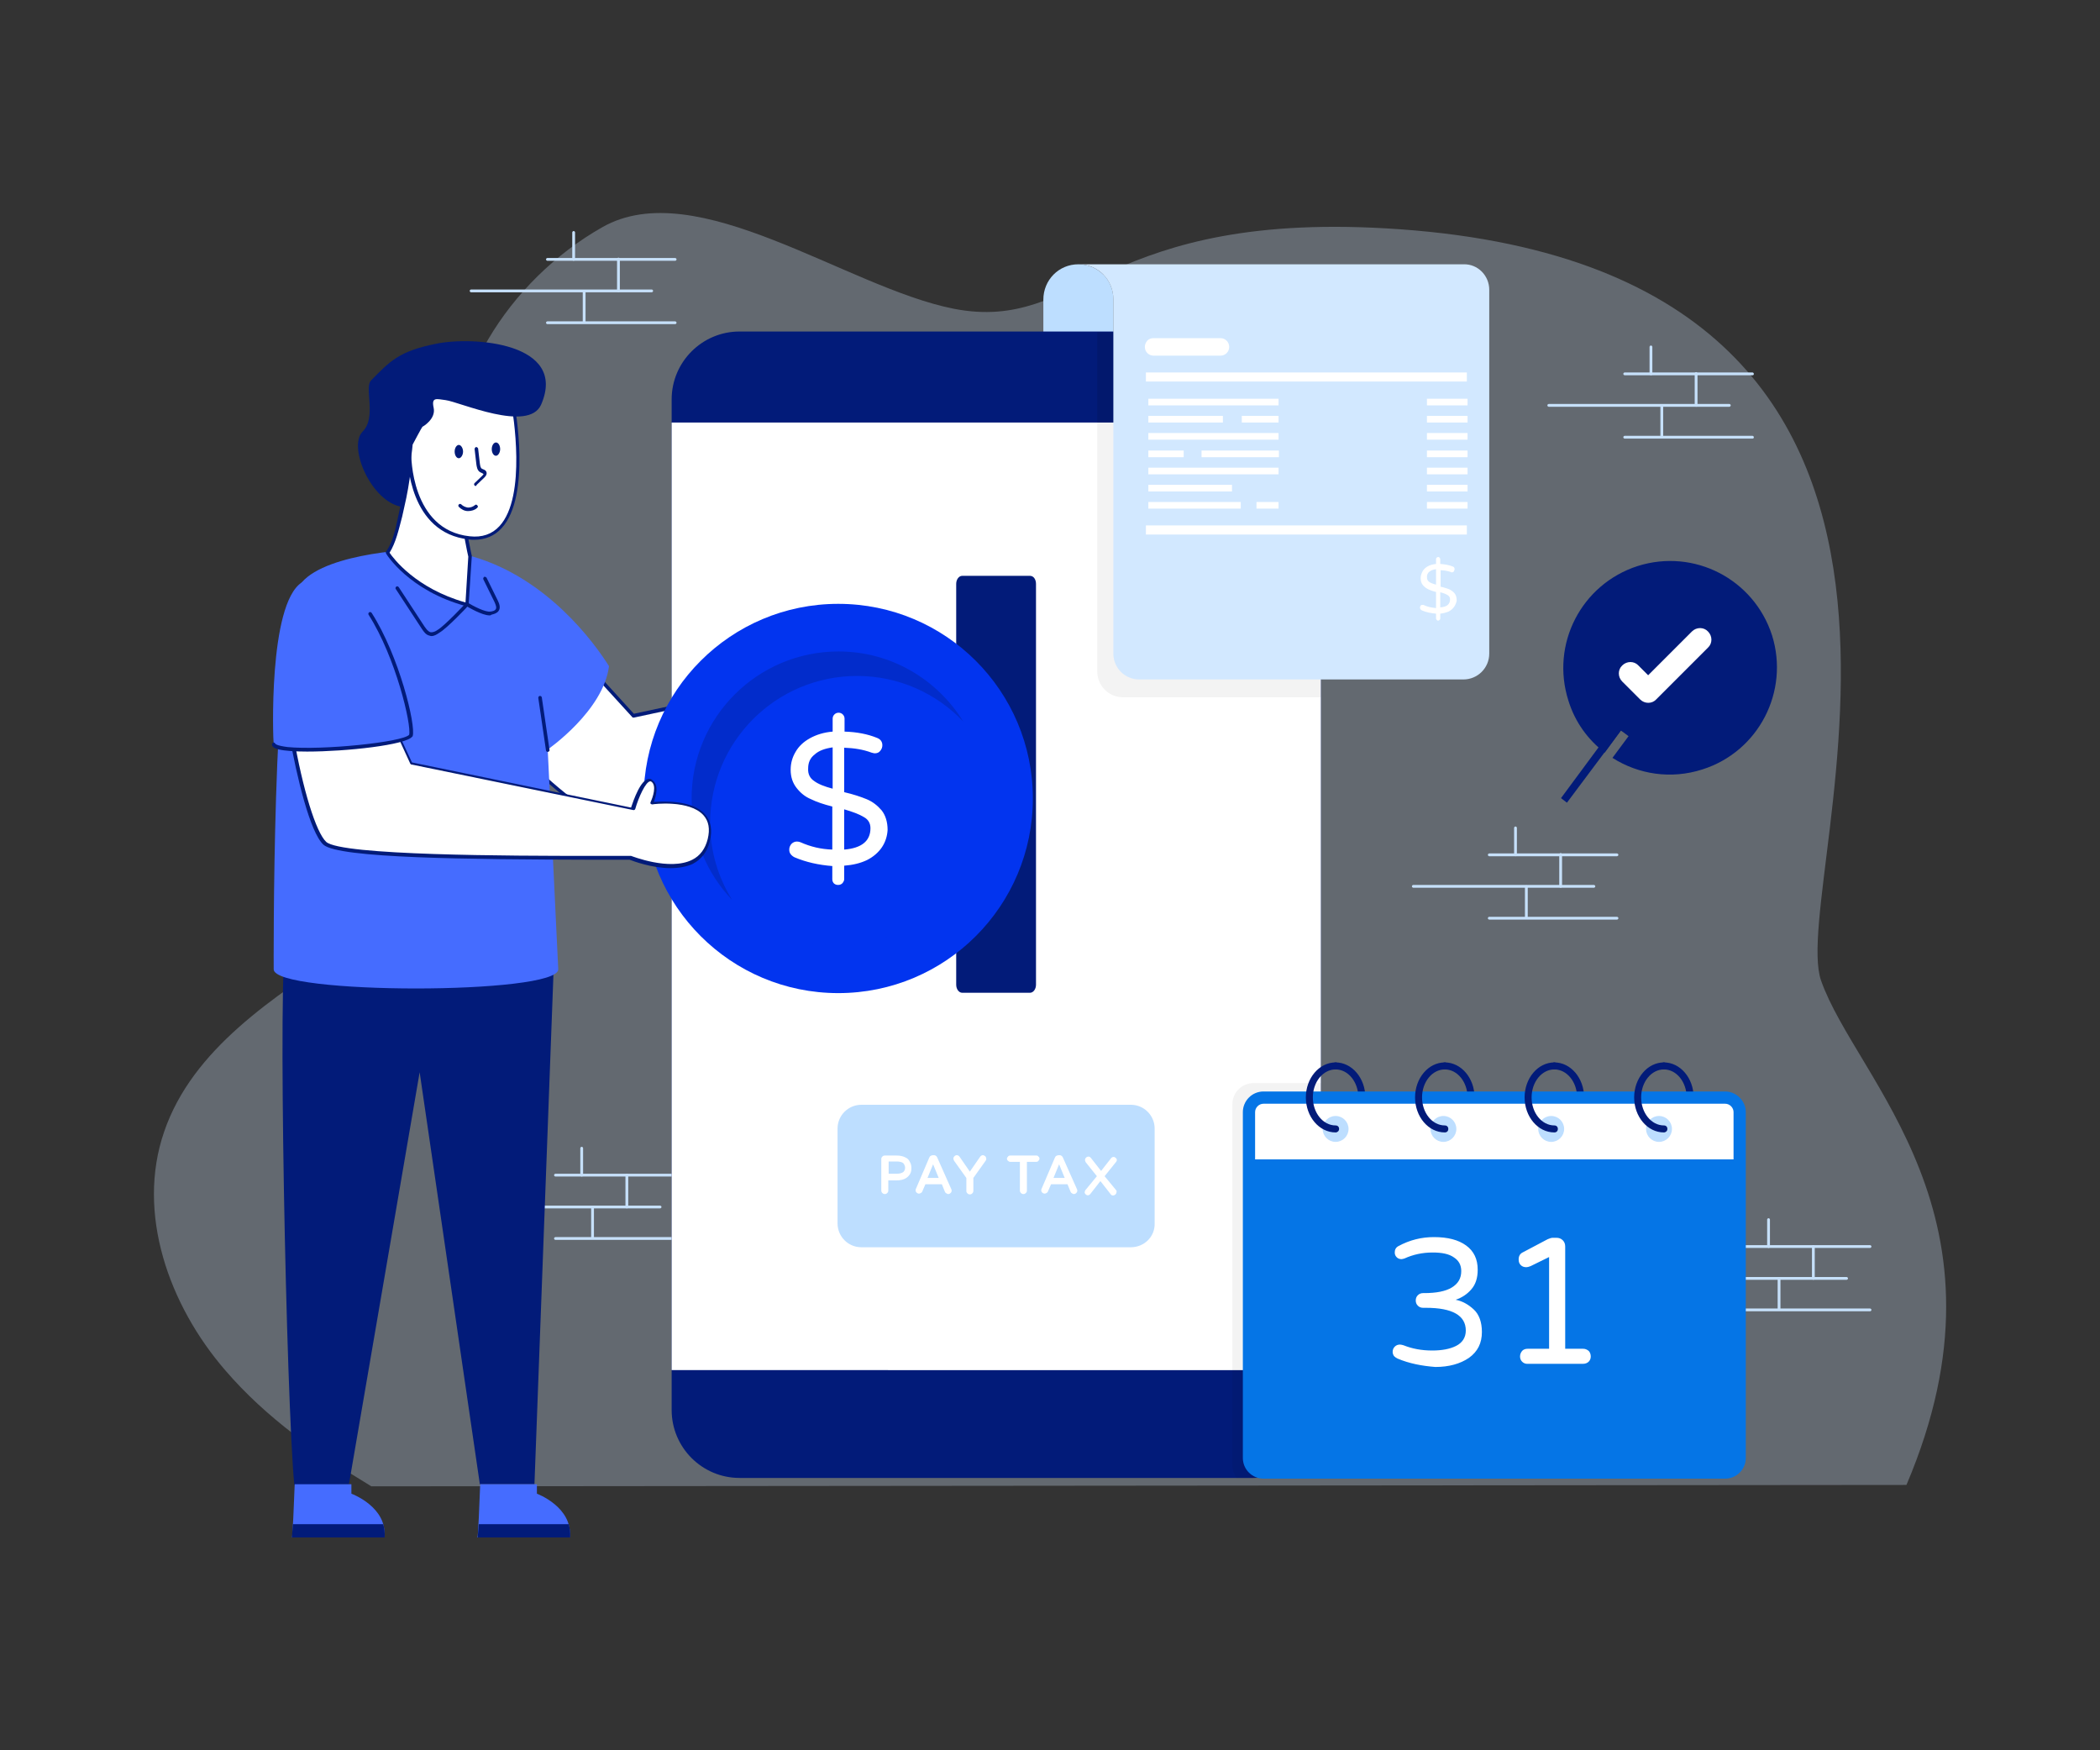 <svg xmlns="http://www.w3.org/2000/svg" enable-background="new 0 0 600 500" viewBox="0 0 600 500" id="TaxPayment"><rect x="0" y="0" width="600" height="500" fill="#333333" stroke="none"/><g fill="#000000" class="color000000 svgShape"><path fill="#d2e8ff" d="M544.7 424.2c32.6-76.6-14.4-115.6-24.4-144.1-9.9-28.5 61.1-201.6-120.2-214.6-85.5-6.1-91.1 29.8-127.6 22.7-30.5-6-73.5-38.6-100.4-23.3-26.8 15.2-46 45.2-42.8 75.6 2.7 25.3 19.9 48.9 16.4 74.1-3.4 24.7-25.5 42.4-46.5 56.3-21 14-44.2 28.7-52.3 52.4-8 23.2 1.3 49.5 17.5 68.2 11.6 13.5 26.3 23.8 41.7 33.1l438.6-.4z" opacity=".3" class="colord2e4ff svgShape"></path><path fill="#c6e0fa" d="M534.3 356.5h-36.5c-.2 0-.4-.2-.4-.4s.2-.4.4-.4h36.5c.2 0 .4.2.4.4s-.2.4-.4.4zM534.3 374.6h-36.5c-.2 0-.4-.2-.4-.4s.2-.4.4-.4h36.5c.2 0 .4.2.4.4s-.2.4-.4.4zM527.6 365.6H476c-.2 0-.4-.2-.4-.4s.2-.4.4-.4h51.6c.2 0 .4.2.4.4s-.2.4-.4.4z" class="colorc6e2fa svgShape"></path><path fill="#c6e0fa" d="M505.3 356.5c-.2 0-.4-.2-.4-.4v-7.7c0-.2.2-.4.4-.4s.4.2.4.4v7.7c-.1.3-.2.4-.4.4zM518.1 365.6c-.2 0-.4-.2-.4-.4v-9.1c0-.2.2-.4.4-.4s.4.2.4.4v9.1c0 .2-.2.4-.4.4zM508.3 374.3c-.2 0-.4-.2-.4-.4v-8.7c0-.2.2-.4.4-.4s.4.2.4.4v8.7c0 .3-.2.4-.4.4zM195.2 336.1h-36.5c-.2 0-.4-.2-.4-.4s.2-.4.4-.4h36.5c.2 0 .4.2.4.4s-.2.4-.4.4zM195.2 354.2h-36.5c-.2 0-.4-.2-.4-.4s.2-.4.4-.4h36.5c.2 0 .4.2.4.4s-.2.4-.4.4zM188.6 345.2H137c-.2 0-.4-.2-.4-.4s.2-.4.4-.4h51.6c.2 0 .4.2.4.4s-.2.4-.4.4z" class="colorc6e2fa svgShape"></path><path fill="#c6e0fa" d="M166.2 336.1c-.2 0-.4-.2-.4-.4V328c0-.2.2-.4.4-.4s.4.2.4.4v7.7c0 .3-.2.4-.4.4zM179.1 345.2c-.2 0-.4-.2-.4-.4v-9.1c0-.2.2-.4.4-.4s.4.2.4.4v9.1c-.1.2-.2.4-.4.4zM169.3 353.9c-.2 0-.4-.2-.4-.4v-8.7c0-.2.2-.4.4-.4s.4.2.4.4v8.7c0 .3-.2.4-.4.4z" class="colorc6e2fa svgShape"></path><path fill="#bddeff" d="M318.1 120.8V85.5c0-2.8-1.1-5.3-2.9-7.1-1.8-1.8-4.3-2.9-7.1-2.9-5.6 0-10 4.5-10 10.1v35.3h20z" class="colorbdd6ff svgShape"></path><path fill="#021b79" d="M377.4 114.1v288.7c0 10.7-8.7 19.4-19.4 19.4H211.3c-10.7 0-19.4-8.7-19.4-19.4V114.1c0-10.7 8.7-19.4 19.4-19.4H358c10.7.1 19.4 8.7 19.4 19.4z" class="color060405 svgShape"></path><path fill="#ffffff" d="M377.4 120.7v270.7H191.9V120.7z" class="colorffffff svgShape"></path><path fill="#021b79" d="M296 166.8v114.5c0 1.3-.8 2.3-1.7 2.3h-19.4c-.9 0-1.7-1-1.7-2.3V166.8c0-1.3.8-2.3 1.7-2.3h19.4c1 0 1.7 1 1.7 2.3z" class="color060405 svgShape"></path><path fill="#ffffff" d="m169.6 191.9 11.5 12.6 58.4-12.6v18.3s-50 25.7-67.6 22.9c-7.2-1.2-23.4-17.8-23.4-17.8" class="colorffffff svgShape"></path><path fill="#021b79" d="M175 233.8c-1.1 0-2.2-.1-3.2-.2-7.3-1.2-23-17.3-23.7-17.9-.2-.2-.2-.5 0-.7.2-.2.5-.2.7 0 .2.2 16.1 16.5 23.1 17.7 16.6 2.7 63-20.6 67-22.7v-17.4L181.1 205c-.2 0-.4 0-.5-.2l-11.5-12.6c-.2-.2-.2-.5 0-.7.2-.2.5-.2.7 0l11.3 12.4 58.1-12.5c.1 0 .3 0 .4.1.1.1.2.2.2.4v18.3c0 .2-.1.4-.3.4-1.7 1-45 23.2-64.5 23.2zM99.7 424l20.2-117.7L137.1 424h15.6l5.8-155.7H81.8c-2.6 5.7 0 132.4 2.3 156l15.6-.3z" class="color060405 svgShape"></path><path fill="#456cff" d="M156.5 214.1v.2l3 62.6c0 7.3-81.3 7.3-81.3 0 0 0-.5-94.7 6.9-108.9 5-9.5 31-11.2 36.8-11.1 4.7.2 9.1.9 13.2 2.1 21.3 6.2 34.7 24.6 38.9 31.3-1.6 12.8-17.5 23.8-17.5 23.8z" class="colorff7545 svgShape"></path><path fill="#021b79" d="M156.5 214.8c-.2 0-.5-.2-.5-.4l-2.2-15c0-.3.1-.5.4-.6.3 0 .5.1.6.4l2.2 15c.1.3-.1.5-.5.6.1 0 0 0 0 0z" class="color060405 svgShape"></path><path fill="#ffffff" d="M110.7 157.9s6.2 10.4 22.7 14.9l.9-13.8s-1.6-6.9-2.1-12.9c-.5-5.8-13.7-18.3-14.6-19.1s-.4 8.9-2.6 17.8c-1.2 4.8-2 9.6-4.3 13.1z" class="colorffffff svgShape"></path><path fill="#021b79" d="M133.4 173.2h-.1c-16.5-4.4-23-15-23-15.1-.1-.2-.1-.4 0-.5 1.9-2.7 2.7-6.3 3.5-10.2.2-.9.4-1.8.6-2.8 2.1-8.8 2.6-17.6 2.6-17.7 0-.4.5-.7.9-.3.1.1 14.2 13.1 14.8 19.4.5 5.9 2.1 12.7 2.1 12.8v.1l-.9 13.8c0 .1-.1.3-.2.4-.1.1-.2.1-.3.1zm-22.1-15.3c1.1 1.6 7.5 10.2 21.7 14.2l.8-13.1c-.2-.8-1.6-7.2-2.1-12.9-.4-4.9-10.7-15.2-13.7-18.1-.2 2.6-.8 9.8-2.5 16.9l-.6 2.7c-1 3.8-1.8 7.4-3.6 10.3z" class="color060405 svgShape"></path><path fill="#ffffff" d="M116.9 129.6s-.5 22.1 17.1 24c20.1 2.1 12.4-38.7 12.4-38.7l-13.2-10.3-15.5 3.4-7 10.5 6.2 11.1z" class="colorffffff svgShape"></path><path fill="#021b79" d="M135.5 154.2c-.5 0-1 0-1.5-.1-17.1-1.8-17.6-22.4-17.6-24.4l-6.1-10.9c-.1-.2-.1-.4 0-.5l7-10.5c.1-.1.2-.2.3-.2l15.5-3.4c.1 0 .3 0 .4.1l13.2 10.3c.1.1.2.2.2.3.2 1.1 5 26.7-3.6 36-2 2.2-4.7 3.3-7.8 3.3zm-24.2-35.6 6.1 10.8c0 .1.1.2.1.3 0 .2-.2 21.7 16.7 23.5 3.5.4 6.4-.6 8.5-2.9 7.9-8.5 3.8-32.6 3.4-35l-12.8-10-15.1 3.3-6.9 10z" class="color060405 svgShape"></path><path fill="#021b79" d="M103.6 123.3c-4.3 4.3 2.5 20.2 11.3 21.5 2.2-8.9 3-17.8 3-17.8s2.7-5.1 2.8-5.1c.1 0 3.9-2.2 3.2-5.4-.7-3.2.9-2.5 3.4-2.2 4 .5 23.7 9.4 27.3 1.3 7.7-17.7-19.4-19.6-30-17.4-10.6 2.1-13.2 5-18.6 10.5-2 2 1.7 10.5-2.4 14.6z" class="color060405 svgShape"></path><path fill="#021b79" d="M142.9 128.3c0 1-.6 1.9-1.2 1.9-.7 0-1.2-.9-1.2-1.9 0-1.1.6-1.9 1.2-1.9.7 0 1.2.9 1.2 1.9zM132.3 129c0 1-.6 1.9-1.2 1.9-.7 0-1.2-.9-1.2-1.9 0-1.1.6-1.9 1.2-1.9s1.2.9 1.2 1.9zM135.6 138.7c-.2-.2-.2-.5 0-.7l2.2-2.1c.4-.4.4-.5.3-.5 0-.1-.7-.4-.9-.5-.9-.5-1-1.7-1.1-2.3l-.5-4.3c0-.3.2-.5.4-.6.3 0 .5.2.6.4l.5 4.3c.1.7.2 1.3.6 1.5.3.2 1.1.3 1.3 1 .2.7-.4 1.3-.6 1.5l-2.2 2.1c-.1.4-.4.4-.6.2zM133.7 146c-1 0-1.9-.5-2.6-1.2-.2-.2-.2-.5 0-.7.2-.2.5-.2.7 0 .5.5 1.2.8 1.9.9.7 0 1.4-.2 2-.7.2-.2.5-.2.7.1.2.2.2.5-.1.7-.6.6-1.6.9-2.6.9zM123.3 181.7c-.2 0-.3 0-.5-.1-1.1-.2-1.7-1.1-2.3-2l-7.4-11.3c-.2-.2-.1-.5.1-.7.2-.2.5-.1.7.1l7.4 11.3c.5.7 1 1.4 1.7 1.6.7.1 1.4-.2 2.1-.7 2-1.2 7.9-7.5 8-7.6.2-.2.5-.2.7 0 .2.2.2.5 0 .7-.2.3-6.1 6.5-8.2 7.7-.7.5-1.5 1-2.3 1z" class="color060405 svgShape"></path><path fill="#021b79" d="M139.9 175.8c-2.2 0-6.2-2.4-6.7-2.7-.2-.1-.3-.4-.2-.7s.4-.3.7-.2c1.3.8 5 2.8 6.5 2.5.6-.1 1.1-.2 1.4-.6.4-.5 0-1.4-.3-2.1l-3.2-6.5c-.1-.2 0-.5.2-.7.2-.1.5 0 .7.2l3.2 6.5c.5 1 .9 2.2.2 3.1-.5.6-1.2.8-2 1-.2.2-.4.2-.5.2z" class="color060405 svgShape"></path><path fill="#456cff" d="M100.4 426.7V424H84.2c-.2 5.3-.6 15.2-.8 15.2h26.4c1-8.7-9.4-12.5-9.4-12.5z" class="colorff7545 svgShape"></path><path fill="#021b79" d="M109.5 435.4c.3 1.1.5 2.4.4 3.8H83.4s.1-1.6.3-3.8h25.8z" class="color060405 svgShape"></path><path fill="#456cff" d="M153.4 426.7V424h-16.2c-.2 5.3-.6 15.2-.8 15.2h26.4c.9-8.7-9.4-12.5-9.4-12.5z" class="colorff7545 svgShape"></path><path fill="#021b79" d="M162.5 435.4c.3 1.1.5 2.4.4 3.8h-26.4s.1-1.6.3-3.8h25.7z" class="color060405 svgShape"></path><circle cx="239.5" cy="228.1" r="55.6" fill="#0234ef" class="colorefc102 svgShape"></circle><circle cx="239.5" cy="228.1" r="42" fill="#0234ef" class="colorefc102 svgShape"></circle><path d="M275.2 206.1c-7.6-8-18.4-13-30.3-13-23.2 0-42 18.8-42 42 0 8.1 2.3 15.6 6.3 22-7.2-7.5-11.6-17.7-11.6-29 0-23.2 18.8-42 42-42 15 0 28.2 8 35.6 20z" opacity=".15" fill="#000000" class="color000000 svgShape"></path><path fill="#ffffff" d="M252 242c-1 1.5-2.5 2.8-4.3 3.7-1.9.9-4 1.4-6.5 1.6v3.8c0 .5-.2.8-.5 1.2-.3.3-.7.5-1.2.5s-.8-.1-1.2-.4c-.3-.3-.5-.7-.5-1.2v-3.8c-3.9-.3-7.5-1.1-10.8-2.5-.4-.2-.8-.5-1.1-.9-.3-.4-.4-.8-.4-1.3 0-.6.2-1.1.6-1.6.4-.4.9-.7 1.6-.7.4 0 .7.1 1 .2 2.9 1.3 5.9 2 9.1 2.1v-12.3c-2.4-.6-4.5-1.3-6.1-2.1-1.7-.7-3-1.8-4.1-3.2-1.1-1.4-1.7-3.1-1.7-5.2 0-1.9.5-3.6 1.4-5.1.9-1.6 2.3-2.9 4.1-3.9 1.8-1 4-1.7 6.5-1.9v-3.7c0-.5.2-.9.5-1.2.3-.3.7-.5 1.2-.5s.9.2 1.2.5c.3.3.5.7.5 1.2v3.7c3.5.1 6.6.7 9.3 1.8 1 .4 1.5 1.1 1.5 2.1 0 .6-.2 1.1-.6 1.6-.4.5-.9.7-1.6.7-.2 0-.5-.1-.9-.2-2.4-.9-5-1.3-7.8-1.4v12.7c2.6.6 4.7 1.3 6.4 2 1.7.7 3.1 1.8 4.3 3.2 1.1 1.4 1.7 3.3 1.7 5.6-.1 1.7-.6 3.4-1.6 4.9zm-19.4-18.9c1.2.9 3 1.6 5.3 2.2v-11.8c-2.1.3-3.9.9-5.1 2-1.3 1-1.9 2.3-1.9 4-.1 1.6.5 2.8 1.7 3.6zm16.1 13.5c0-1.4-.6-2.5-1.9-3.2-1.3-.8-3.2-1.5-5.6-2.2v11.5c4.9-.4 7.5-2.4 7.5-6.1zM202.5 240c-3.1 13-22.5 5.1-22.5 5.1-16.5-.2-81.9.6-87.2-4.2-3.3-3-7.1-16.9-9.6-31.4l28.5-3.8 5.8 12.5 63.3 13s2.5-8.3 4.8-8.3c.2 0 .4 0 .5.2 2.4 1.6 0 6.5 0 6.5s19.5-2.6 16.4 10.4z" class="colorffffff svgShape"></path><path fill="#021b79" d="M191.6 248c-5.5 0-10.9-2.1-11.7-2.4h-11.1c-34.7-.1-72.1-.4-76.4-4.3-3.8-3.5-7.6-19.2-9.8-31.7 0-.1 0-.3.1-.4s.2-.2.3-.2l28.5-3.8c.2 0 .4.1.5.3l5.7 12.3 62.6 12.9c.7-2.1 2.8-8.2 5.2-8.2.3 0 .6.1.8.3 2.1 1.4 1.1 4.7.5 6.3 2.7-.2 11-.6 14.6 3.5 1.7 1.9 2.2 4.5 1.4 7.7-.7 3-2.4 5.2-4.9 6.5-1.7.8-4 1.2-6.3 1.2zM83.8 209.9c2.7 15.7 6.5 27.9 9.4 30.6 4.3 3.9 52.5 4 75.7 4H180.3c.1 0 11 4.4 17.5 1.1 2.2-1.1 3.7-3.1 4.4-5.9.7-2.9.3-5.1-1.2-6.8-4-4.5-14.5-3.2-14.6-3.1-.2 0-.4-.1-.5-.2-.1-.1-.1-.3 0-.5.6-1.3 1.8-4.7.2-5.8-.1-.1-.2-.1-.3-.1-1.3 0-3.4 4.7-4.3 7.9-.1.2-.3.4-.6.3l-63.3-13c-.2 0-.3-.1-.4-.3l-5.6-12.2-27.8 4zM202.5 240z" class="color060405 svgShape"></path><path fill="#456cff" d="M117.3 210.1c-2.1 3.1-38.7 5.8-39.1 2.5-.2-1-1.6-39.9 8-46.2 19.3-11.1 32.5 39.1 31.1 43.7z" class="colorff7545 svgShape"></path><path fill="#021b79" d="M87.7 214.7c-3.4 0-6.3-.2-8-.6-.8-.2-1.9-.5-2-1.4 0-.3.2-.5.4-.6.3 0 .5.2.6.4 0 0 .3.5 3.4.9 9.9 1 33-1.4 34.8-3.5.7-2.8-3.8-22.1-11.6-34.3-.1-.2-.1-.5.2-.7.2-.1.5-.1.7.2 7.8 12.2 12.7 32.1 11.7 35.2 0 0 0 .1-.1.1-1.7 2.4-18.8 4.3-30.1 4.3zm29.6-4.6z" class="color060405 svgShape"></path><path fill="#bddeff" d="M323.1 356.3h-77c-3.8 0-6.8-3.1-6.8-6.8v-27.1c0-3.8 3.1-6.8 6.8-6.8h77c3.8 0 6.8 3.1 6.8 6.8v27.1c.1 3.8-3 6.8-6.8 6.8z" class="colorbdd6ff svgShape"></path><path fill="#ffffff" d="M258.6 330.6c-.6-.3-1.4-.5-2.4-.5h-3.4c-.3 0-.5.1-.7.3-.2.2-.3.4-.3.7v9c0 .3.1.5.3.7.2.2.4.3.7.3.3 0 .5-.1.7-.3.2-.2.3-.4.3-.7v-2.9h2.4c1 0 1.8-.2 2.4-.5.6-.3 1.1-.8 1.4-1.3.3-.5.4-1.1.4-1.7 0-.6-.1-1.2-.4-1.7-.3-.7-.7-1.1-1.4-1.4zm0 3c0 .5-.2.9-.5 1.2-.4.3-1 .5-1.9.5h-2.3v-3.5h2.3c.9 0 1.6.2 1.9.5.3.4.5.8.5 1.3zM267.8 330.7c-.1-.2-.2-.4-.4-.5-.2-.2-.4-.2-.7-.2h-.1c-.3 0-.5.1-.7.2-.2.1-.3.3-.4.5l-3.8 8.9c-.1.2-.1.3-.1.4 0 .3.1.5.3.7.3.3.8.4 1.2.1.2-.1.3-.2.4-.4l.9-2.1h4.7l.9 2.2c.1.2.2.3.4.4.2.1.3.2.5.2.3 0 .5-.1.7-.3.2-.2.3-.4.3-.7 0-.1 0-.2-.1-.4l-4-9zm.4 5.8H265l1.6-3.9 1.6 3.9zM280.8 330c-.3 0-.6.2-.8.5l-2.9 4.2-2.9-4.2c-.2-.3-.5-.5-.8-.5-.3 0-.5.1-.7.3-.2.2-.3.4-.3.7 0 .2.1.4.2.6l3.5 4.9v3.7c0 .3.1.5.3.7.2.2.4.3.7.3.3 0 .5-.1.7-.3.2-.2.3-.4.3-.7v-3.7l3.5-4.9c.1-.2.2-.3.2-.5 0-.3-.1-.5-.2-.7-.3-.3-.6-.4-.8-.4zM296 330.1h-7.4c-.2 0-.5.1-.6.3-.2.2-.3.4-.3.6 0 .2.1.5.3.6.2.2.4.3.6.3h2.8v8.2c0 .3.1.5.3.7.2.2.4.3.7.3.3 0 .5-.1.7-.3.2-.2.3-.4.3-.7v-8.2h2.7c.2 0 .5-.1.6-.3.2-.2.3-.4.3-.6 0-.2-.1-.5-.3-.6-.2-.3-.4-.3-.7-.3zM303.7 330.7c-.1-.2-.2-.4-.4-.5-.2-.2-.4-.2-.7-.2h-.1c-.3 0-.5.1-.7.2-.2.1-.3.3-.4.5l-3.8 8.9c-.1.2-.1.3-.1.4 0 .3.1.5.3.7.3.3.8.4 1.2.1.2-.1.3-.2.4-.4l.9-2.1h4.7l.9 2.2c.1.2.2.3.4.4.2.1.3.2.5.2.3 0 .5-.1.7-.3.2-.2.3-.4.3-.7 0-.1 0-.2-.1-.4l-4-9zm.5 5.8H301l1.6-3.9 1.6 3.9zM318.9 340l-3.3-4 3.3-4.1c.1-.2.2-.3.2-.5s-.1-.5-.3-.6c-.2-.2-.4-.3-.6-.3-.4 0-.6.2-.7.3l-2.9 3.7-2.9-3.7-.3-.3c-.4-.2-.8-.1-1.1.2-.2.2-.3.4-.3.7 0 .2.1.4.2.6l3.2 4-3.3 4c-.1.2-.2.4-.2.6 0 .2.1.4.3.6.4.4 1 .3 1.3-.1l2.9-3.7 2.9 3.7c.2.3.4.4.7.4.3 0 .5-.1.7-.3.2-.2.3-.4.3-.7.1-.2 0-.4-.1-.5z" class="colorffffff svgShape"></path><path fill="#456cff" d="M124.5 180.6c-.4-1.2-.9-2.4-1.4-3.5.6 1.1 1 2.3 1.4 3.5z" class="colorff7545 svgShape"></path><path fill="#021b79" d="M486.4 219.8c-9 2.9-18.3 1.4-25.7-3.3l4.6-6.2c-.1-.1-2.3-1.7-2.2-1.6l-4.6 6.3c-4.8-3.7-8.5-8.7-10.4-14.9-5.1-16.1 3.7-33.2 19.8-38.4 16.1-5.1 33.2 3.7 38.4 19.8 5 16-3.8 33.2-19.9 38.3z" class="color060405 svgShape"></path><path fill="#ffffff" d="m468.6 199.8-5.1-5.1c-1.3-1.3-1.3-3.4 0-4.6 1.3-1.3 3.4-1.3 4.6 0l2.8 2.8 12.5-12.5c1.3-1.3 3.4-1.3 4.6 0 1.3 1.3 1.3 3.4 0 4.6l-14.8 14.8c-1.2 1.3-3.3 1.3-4.6 0z" class="colorffffff svgShape"></path><path fill="#021b79" d="m446 228 1.7 1.3 16-21.4-1.8-1.4z" class="color060405 svgShape"></path><path d="M377.4 114.2v6.5h-63.9V94.9H358c10.7 0 19.4 8.6 19.4 19.3z" opacity=".1" fill="#000000" class="color000000 svgShape"></path><path d="M377.4 120.7v78.5h-56.5c-4.1 0-7.4-3.3-7.4-7.4v-71.1h63.9z" opacity=".05" fill="#000000" class="color000000 svgShape"></path><path fill="#d2e8ff" d="M425.5 82.8v103.9c0 4.1-3.3 7.4-7.4 7.4h-92.6c-4.1 0-7.4-3.3-7.4-7.4V85.5c0-2.8-1.1-5.3-2.9-7.1-1.8-1.8-4.3-2.9-7.1-2.9h110.1c4-.1 7.3 3.2 7.3 7.3z" class="colord2e4ff svgShape"></path><path fill="#ffffff" d="M351.2 99.1c0 1.4-1.1 2.5-2.5 2.5h-19.1c-1.4 0-2.5-1.1-2.5-2.5 0-.7.3-1.3.7-1.8.5-.5 1.1-.7 1.8-.7h19.1c1.4 0 2.5 1.1 2.5 2.5zM327.4 106.4h91.7v2.6h-91.7zM327.4 150.1h91.7v2.6h-91.7zM328.1 113.9h37.2v1.9h-37.2zM328.1 118.8h21.3v1.9h-21.3zM354.8 118.8h10.5v1.9h-10.5zM328.1 123.7h37.2v1.9h-37.2zM328.1 128.7h10.1v1.9h-10.1zM343.3 128.7h22.1v1.9h-22.1zM328.1 133.6h37.2v1.9h-37.2zM328.1 138.5H352v1.9h-23.9zM328.1 143.4h26.4v1.9h-26.4zM359 143.4h6.3v1.9H359zM407.7 113.9h11.6v1.9h-11.6zM407.7 118.8h11.6v1.9h-11.6zM407.7 123.7h11.6v1.9h-11.6zM407.7 128.7h11.6v1.9h-11.6zM407.7 133.6h11.6v1.9h-11.6zM407.7 138.5h11.6v1.9h-11.6zM407.7 143.4h11.6v1.9h-11.6zM415.5 173.3c-.4.6-.9 1-1.6 1.4-.7.3-1.5.5-2.4.6v1.4c0 .2-.1.3-.2.4-.1.1-.3.2-.4.2-.2 0-.3-.1-.4-.2-.1-.1-.2-.3-.2-.4v-1.4c-1.4-.1-2.8-.4-4-.9-.2-.1-.3-.2-.4-.3-.1-.2-.2-.3-.2-.5s.1-.4.2-.6c.2-.2.3-.2.6-.2.1 0 .3 0 .4.1 1.1.5 2.2.7 3.4.8v-4.6c-.9-.2-1.7-.5-2.3-.8-.6-.3-1.1-.7-1.5-1.2-.4-.5-.6-1.2-.6-1.9s.2-1.3.5-1.9c.3-.6.8-1.1 1.5-1.5.7-.4 1.5-.6 2.4-.7v-1.4c0-.2.1-.3.2-.4.1-.1.3-.2.4-.2s.3.1.4.2c.1.1.2.3.2.4v1.4c1.3.1 2.5.3 3.5.7.4.1.6.4.6.8 0 .2-.1.4-.2.6-.1.2-.3.3-.6.3-.1 0-.2 0-.3-.1-.9-.3-1.9-.5-2.9-.5v4.7c1 .2 1.7.5 2.4.7.6.3 1.2.7 1.6 1.2.4.5.6 1.2.6 2.1-.1.5-.3 1.1-.7 1.7zm-7.2-7.1c.4.3 1.1.6 2 .8v-4.4c-.8.1-1.4.3-1.9.7-.5.4-.7.9-.7 1.5 0 .7.2 1.1.6 1.4zm6 5c0-.5-.2-.9-.7-1.2-.5-.3-1.2-.6-2.1-.8v4.3c1.9-.1 2.8-.9 2.8-2.3z" class="colorffffff svgShape"></path><path fill="#021b79" d="M389.1 314.5c-.6 0-1-.4-1-1 0-4.4-2.9-8-6.5-8-.6 0-1-.4-1-1s.4-1 1-1c4.7 0 8.5 4.5 8.5 10 0 .6-.5 1-1 1zM420.3 314.5c-.6 0-1-.4-1-1 0-4.4-2.9-8-6.5-8-.6 0-1-.4-1-1s.4-1 1-1c4.7 0 8.5 4.5 8.5 10 0 .6-.4 1-1 1zM451.6 314.5c-.6 0-1-.4-1-1 0-4.4-2.9-8-6.5-8-.6 0-1-.4-1-1s.4-1 1-1c4.7 0 8.5 4.5 8.5 10 0 .6-.4 1-1 1zM482.9 314.5c-.6 0-1-.4-1-1 0-4.4-2.9-8-6.5-8-.6 0-1-.4-1-1s.4-1 1-1c4.7 0 8.5 4.5 8.5 10 0 .6-.5 1-1 1z" class="color060405 svgShape"></path><path d="M377.4 309.4v93.5c0 10.7-8.7 19.4-19.4 19.4h-4.6c-.8-1-1.3-2.4-1.3-3.8v-103c0-3.4 2.7-6.1 6.1-6.1h19.2z" opacity=".05" fill="#000000" class="color000000 svgShape"></path><path fill="#0575e6" d="M498.8 317.7v98.8c0 3.2-2.6 5.9-5.9 5.9H361c-3.2 0-5.9-2.6-5.9-5.9v-98.8c0-3.2 2.6-5.9 5.9-5.9h131.9c3.2 0 5.9 2.7 5.9 5.9z" class="color6193f6 svgShape"></path><path fill="#ffffff" d="M495.3 331.2v-13.5c0-1.3-1.1-2.4-2.4-2.4H361c-1.3 0-2.4 1.1-2.4 2.4v13.5h136.7z" class="colorffffff svgShape"></path><circle cx="381.6" cy="322.5" r="3.7" fill="#bddeff" class="colorbdd6ff svgShape"></circle><circle cx="412.4" cy="322.5" r="3.7" fill="#bddeff" class="colorbdd6ff svgShape"></circle><circle cx="443.2" cy="322.5" r="3.7" fill="#bddeff" class="colorbdd6ff svgShape"></circle><circle cx="474" cy="322.5" r="3.7" fill="#bddeff" class="colorbdd6ff svgShape"></circle><path fill="#021b79" d="M381.6 323.5c-4.7 0-8.5-4.5-8.5-10s3.8-10 8.5-10c.6 0 1 .4 1 1s-.4 1-1 1c-3.6 0-6.5 3.6-6.5 8s2.9 8 6.5 8c.6 0 1 .4 1 1s-.5 1-1 1zM412.8 323.5c-4.7 0-8.5-4.5-8.5-10s3.8-10 8.5-10c.6 0 1 .4 1 1s-.4 1-1 1c-3.6 0-6.5 3.6-6.5 8s2.9 8 6.5 8c.6 0 1 .4 1 1s-.4 1-1 1zM444.1 323.5c-4.7 0-8.5-4.5-8.5-10s3.8-10 8.5-10c.6 0 1 .4 1 1s-.4 1-1 1c-3.6 0-6.5 3.6-6.5 8s2.9 8 6.5 8c.6 0 1 .4 1 1s-.4 1-1 1zM475.4 323.5c-4.7 0-8.5-4.5-8.5-10s3.8-10 8.5-10c.6 0 1 .4 1 1s-.4 1-1 1c-3.6 0-6.5 3.6-6.5 8s2.9 8 6.5 8c.6 0 1 .4 1 1s-.5 1-1 1z" class="color060405 svgShape"></path><path fill="#ffffff" d="M399.3 388.1c-.4-.2-.7-.4-1-.7-.2-.3-.4-.7-.4-1.2 0-.6.2-1.1.6-1.5.4-.4.9-.6 1.5-.6.3 0 .6.1 1 .2 2.5 1 5.2 1.5 8.2 1.5 2.7 0 5-.4 6.8-1.3 1.8-.9 2.8-2.4 2.8-4.4 0-4.3-3.8-6.5-11.4-6.5h-.8c-.6 0-1.1-.2-1.5-.6-.4-.4-.6-.9-.6-1.5s.2-1.1.6-1.5c.4-.4.9-.6 1.5-.6h.3c3.4 0 6.1-.5 7.9-1.6 1.8-1.1 2.7-2.6 2.7-4.7 0-1.7-.7-3-2.1-3.9-1.4-1-3.4-1.4-6.1-1.4-2.9 0-5.6.6-8 1.7-.3.1-.7.2-.9.2-.5 0-1-.2-1.3-.5-.4-.4-.6-.8-.6-1.4 0-.8.3-1.4 1-1.8 3.3-1.8 6.7-2.6 10.2-2.6 4 0 7 .8 9.2 2.4 2.2 1.6 3.3 3.9 3.3 6.9 0 2.4-.6 4.2-1.8 5.6-1.2 1.4-2.7 2.4-4.5 3 2 .4 3.7 1.4 5.2 2.8s2.3 3.6 2.3 6.4c0 3.2-1.2 5.6-3.7 7.4-2.5 1.7-5.7 2.6-9.6 2.6-3.9-.3-7.5-1-10.8-2.4zM434.9 389c-.4-.4-.6-.9-.6-1.5s.2-1.1.6-1.6c.4-.4.9-.6 1.6-.6h6.1v-26.2l-5.3 2.6c-.5.2-.9.3-1.2.3-.7 0-1.2-.2-1.6-.6-.4-.4-.6-.9-.6-1.6 0-1 .4-1.7 1.3-2.1l7-3.7c.5-.2 1-.4 1.4-.4h1.1c.7 0 1.3.2 1.8.7.5.5.7 1.1.7 1.8v29.2h5.1c.6 0 1.1.2 1.6.6.4.4.6 1 .6 1.6 0 .6-.2 1.1-.6 1.5-.4.4-1 .6-1.6.6h-16c-.5 0-1-.2-1.4-.6z" class="colorffffff svgShape"></path><path fill="#c6e0fa" d="M462 244.6h-36.5c-.2 0-.4-.2-.4-.4s.2-.4.4-.4H462c.2 0 .4.2.4.4s-.2.4-.4.4zM462 262.7h-36.5c-.2 0-.4-.2-.4-.4s.2-.4.4-.4H462c.2 0 .4.2.4.4s-.2.4-.4.4zM455.4 253.6h-51.6c-.2 0-.4-.2-.4-.4s.2-.4.4-.4h51.6c.2 0 .4.2.4.4s-.2.4-.4.4z" class="colorc6e2fa svgShape"></path><path fill="#c6e0fa" d="M433 244.6c-.2 0-.4-.2-.4-.4v-7.7c0-.2.2-.4.4-.4s.4.2.4.4v7.7c0 .2-.2.4-.4.4zM445.9 253.6c-.2 0-.4-.2-.4-.4v-9.1c0-.2.2-.4.4-.4s.4.2.4.4v9.1c-.1.3-.2.4-.4.4zM436.1 262.4c-.2 0-.4-.2-.4-.4v-8.7c0-.2.2-.4.4-.4s.4.2.4.4v8.7c0 .2-.2.4-.4.4zM192.9 74.5h-36.5c-.2 0-.4-.2-.4-.4s.2-.4.4-.4h36.5c.2 0 .4.2.4.4s-.2.4-.4.4zM192.9 92.6h-36.5c-.2 0-.4-.2-.4-.4s.2-.4.4-.4h36.5c.2 0 .4.2.4.4s-.2.4-.4.4zM186.2 83.5h-51.6c-.2 0-.4-.2-.4-.4s.2-.4.4-.4h51.6c.2 0 .4.2.4.4s-.2.4-.4.4z" class="colorc6e2fa svgShape"></path><path fill="#c6e0fa" d="M163.9 74.5c-.2 0-.4-.2-.4-.4v-7.7c0-.2.2-.4.4-.4s.4.2.4.4v7.7c-.1.2-.2.4-.4.4zM176.7 83.5c-.2 0-.4-.2-.4-.4V74c0-.2.2-.4.4-.4s.4.2.4.4v9.1c0 .2-.2.4-.4.4zM166.9 92.3c-.2 0-.4-.2-.4-.4v-8.7c0-.2.2-.4.4-.4s.4.2.4.4v8.7c0 .2-.2.4-.4.4zM500.7 107.2h-36.5c-.2 0-.4-.2-.4-.4s.2-.4.4-.4h36.5c.2 0 .4.2.4.4s-.1.4-.4.4zM500.7 125.3h-36.5c-.2 0-.4-.2-.4-.4s.2-.4.4-.4h36.5c.2 0 .4.2.4.4s-.1.4-.4.4zM494.1 116.2h-51.6c-.2 0-.4-.2-.4-.4s.2-.4.4-.4h51.6c.2 0 .4.2.4.4s-.2.4-.4.4z" class="colorc6e2fa svgShape"></path><path fill="#c6e0fa" d="M471.7 107.2c-.2 0-.4-.2-.4-.4v-7.7c0-.2.2-.4.4-.4s.4.2.4.4v7.7c0 .2-.1.4-.4.4zM484.6 116.2c-.2 0-.4-.2-.4-.4v-9.1c0-.2.2-.4.4-.4s.4.2.4.4v9.1c0 .3-.2.4-.4.4zM474.8 125c-.2 0-.4-.2-.4-.4v-8.7c0-.2.2-.4.4-.4s.4.2.4.4v8.7c0 .2-.2.4-.4.4z" class="colorc6e2fa svgShape"></path></g></svg>